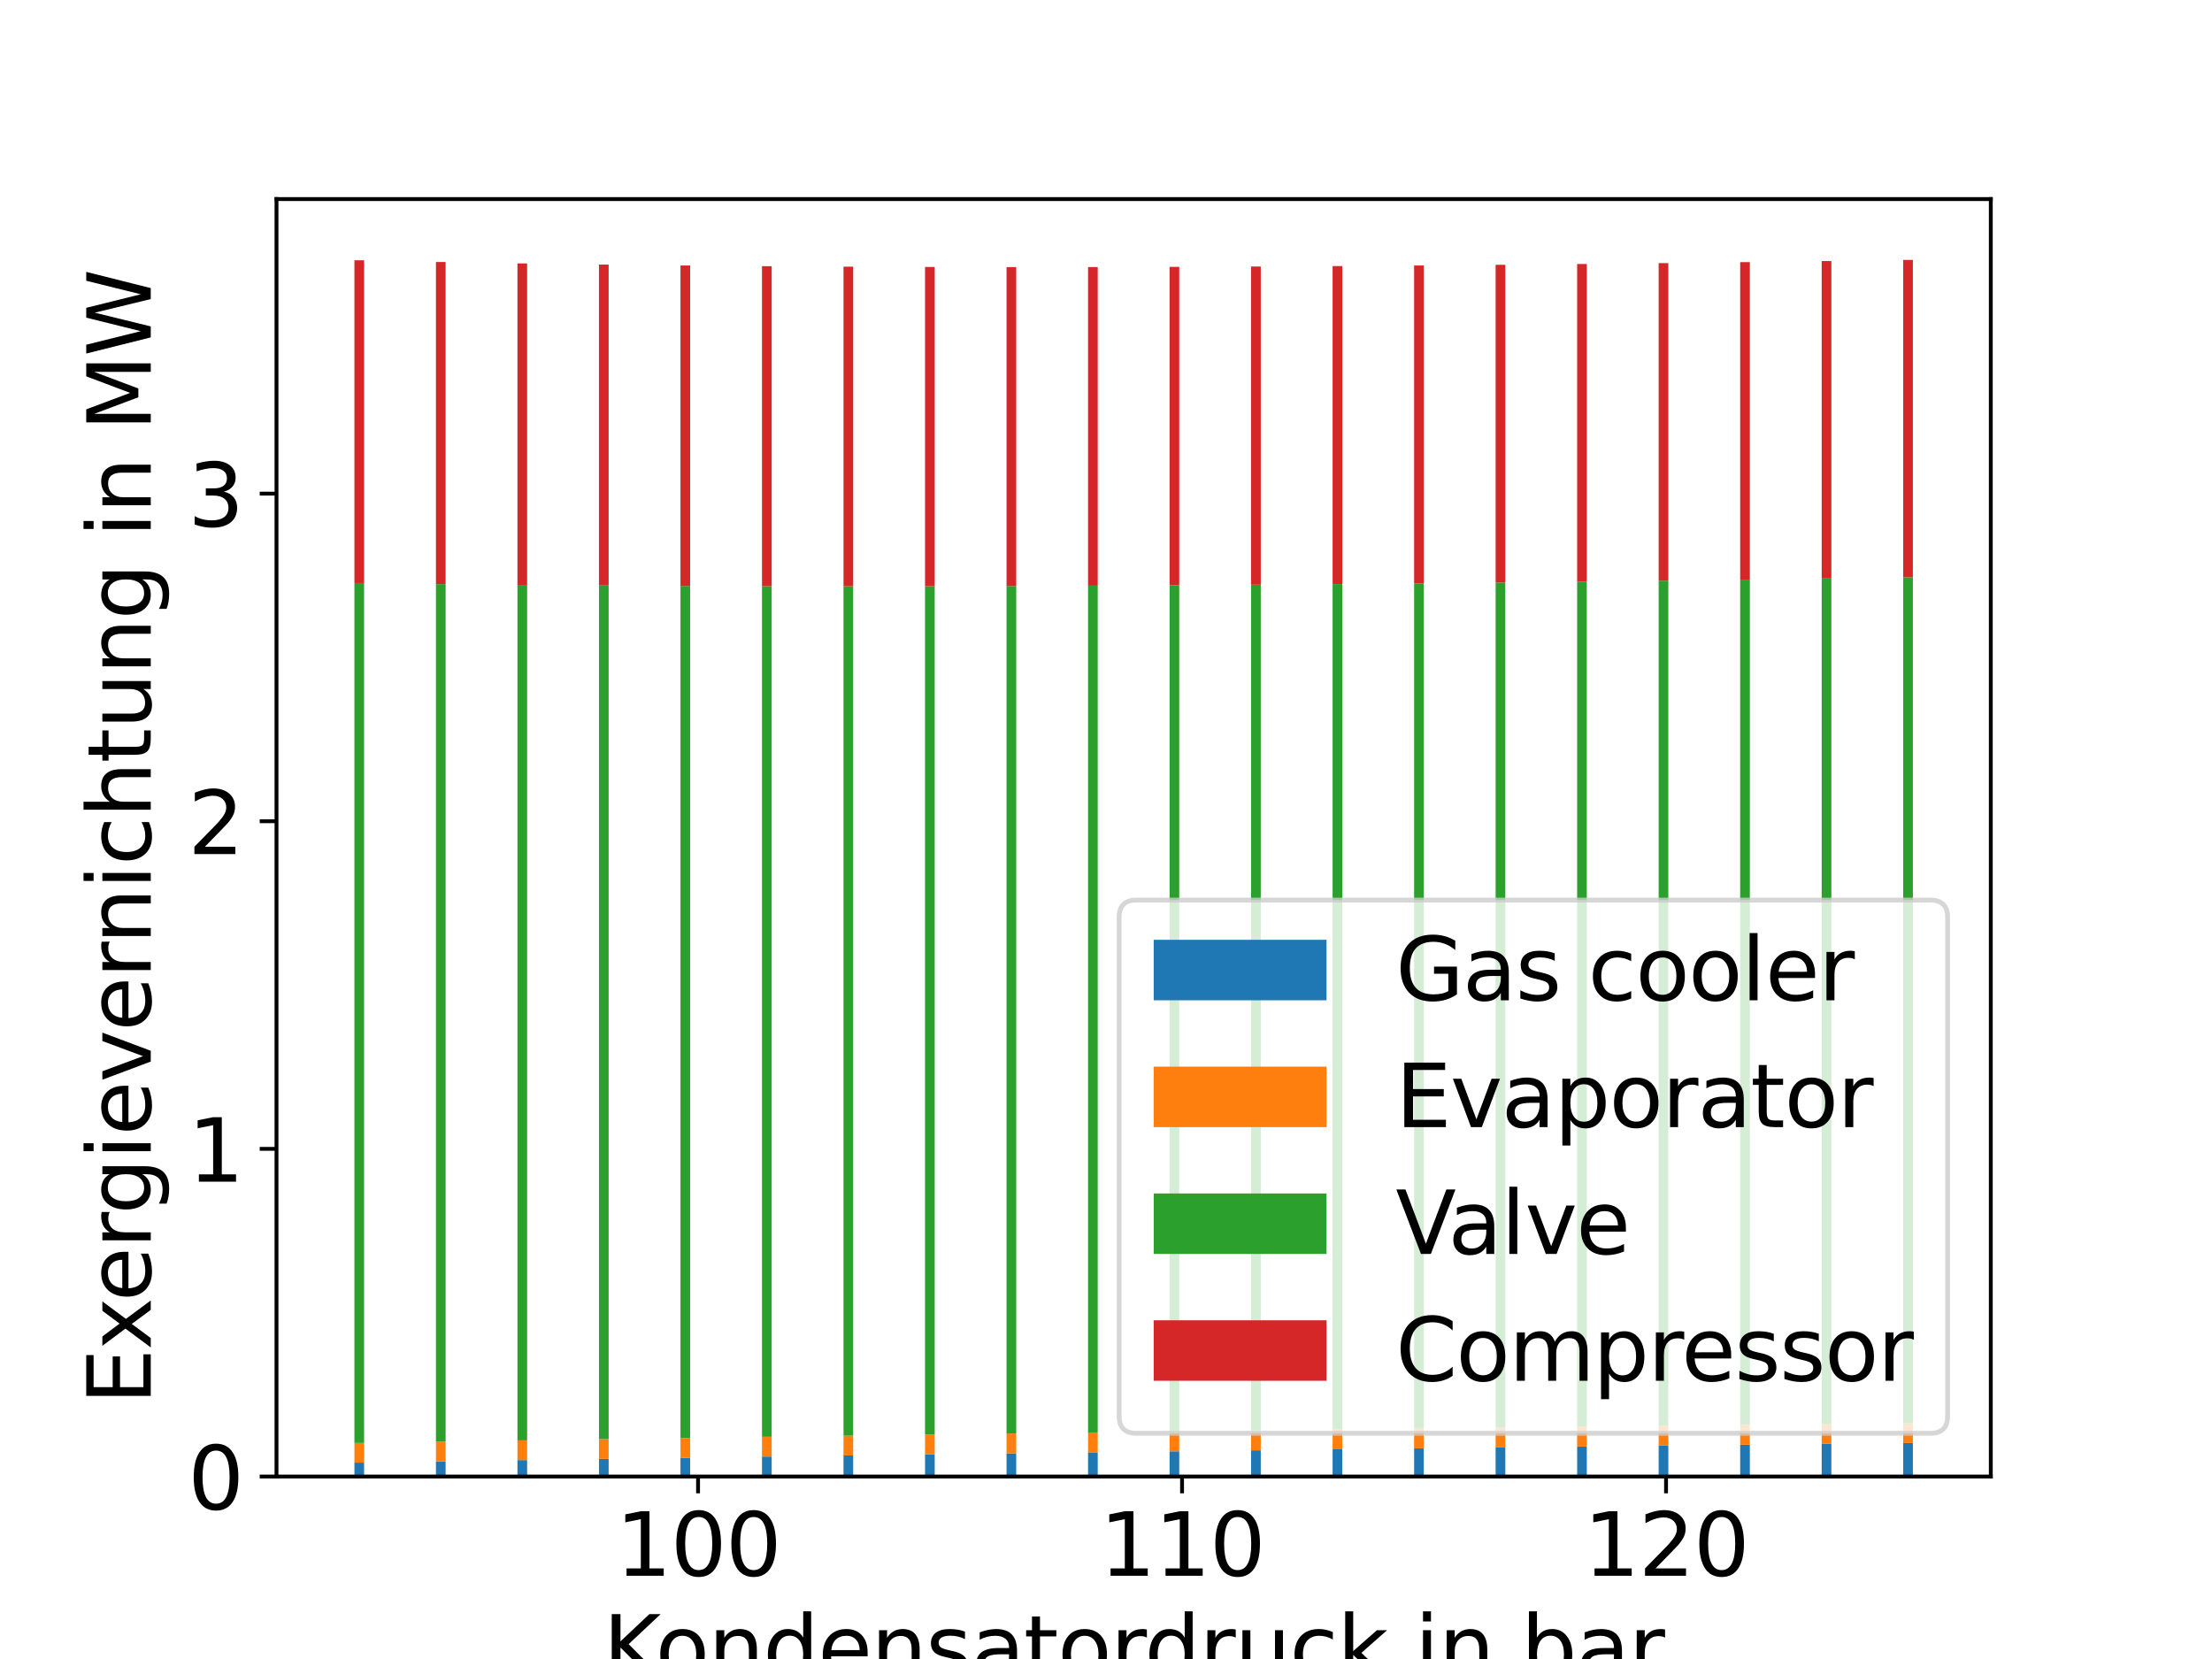 <?xml version="1.0" encoding="utf-8" standalone="no"?>
<!DOCTYPE svg PUBLIC "-//W3C//DTD SVG 1.1//EN"
  "http://www.w3.org/Graphics/SVG/1.1/DTD/svg11.dtd">
<svg xmlns:xlink="http://www.w3.org/1999/xlink" width="460.8pt" height="345.6pt" viewBox="0 0 460.8 345.6" xmlns="http://www.w3.org/2000/svg" version="1.1">
 <defs>
  <style type="text/css">*{stroke-linejoin: round; stroke-linecap: butt}</style>
 </defs>
 <g id="figure_1">
  <g id="patch_1">
   <path d="M 0 345.6 
L 460.8 345.6 
L 460.8 0 
L 0 0 
z
" style="fill: #ffffff"/>
  </g>
  <g id="axes_1">
   <g id="patch_2">
    <path d="M 57.6 307.584 
L 414.72 307.584 
L 414.72 41.472 
L 57.6 41.472 
z
" style="fill: #ffffff"/>
   </g>
   <g id="patch_3">
    <path d="M 73.833 307.584 
L 75.849 307.584 
L 75.849 304.689 
L 73.833 304.689 
z
" clip-path="url(#p9da586a79e)" style="fill: #1f77b4"/>
   </g>
   <g id="patch_4">
    <path d="M 90.814 307.584 
L 92.83 307.584 
L 92.83 304.423 
L 90.814 304.423 
z
" clip-path="url(#p9da586a79e)" style="fill: #1f77b4"/>
   </g>
   <g id="patch_5">
    <path d="M 107.795 307.584 
L 109.811 307.584 
L 109.811 304.165 
L 107.795 304.165 
z
" clip-path="url(#p9da586a79e)" style="fill: #1f77b4"/>
   </g>
   <g id="patch_6">
    <path d="M 124.776 307.584 
L 126.792 307.584 
L 126.792 303.915 
L 124.776 303.915 
z
" clip-path="url(#p9da586a79e)" style="fill: #1f77b4"/>
   </g>
   <g id="patch_7">
    <path d="M 141.757 307.584 
L 143.773 307.584 
L 143.773 303.67 
L 141.757 303.67 
z
" clip-path="url(#p9da586a79e)" style="fill: #1f77b4"/>
   </g>
   <g id="patch_8">
    <path d="M 158.737 307.584 
L 160.754 307.584 
L 160.754 303.433 
L 158.737 303.433 
z
" clip-path="url(#p9da586a79e)" style="fill: #1f77b4"/>
   </g>
   <g id="patch_9">
    <path d="M 175.718 307.584 
L 177.735 307.584 
L 177.735 303.201 
L 175.718 303.201 
z
" clip-path="url(#p9da586a79e)" style="fill: #1f77b4"/>
   </g>
   <g id="patch_10">
    <path d="M 192.699 307.584 
L 194.716 307.584 
L 194.716 302.975 
L 192.699 302.975 
z
" clip-path="url(#p9da586a79e)" style="fill: #1f77b4"/>
   </g>
   <g id="patch_11">
    <path d="M 209.68 307.584 
L 211.697 307.584 
L 211.697 302.754 
L 209.68 302.754 
z
" clip-path="url(#p9da586a79e)" style="fill: #1f77b4"/>
   </g>
   <g id="patch_12">
    <path d="M 226.661 307.584 
L 228.678 307.584 
L 228.678 302.539 
L 226.661 302.539 
z
" clip-path="url(#p9da586a79e)" style="fill: #1f77b4"/>
   </g>
   <g id="patch_13">
    <path d="M 243.642 307.584 
L 245.659 307.584 
L 245.659 302.328 
L 243.642 302.328 
z
" clip-path="url(#p9da586a79e)" style="fill: #1f77b4"/>
   </g>
   <g id="patch_14">
    <path d="M 260.623 307.584 
L 262.64 307.584 
L 262.64 302.122 
L 260.623 302.122 
z
" clip-path="url(#p9da586a79e)" style="fill: #1f77b4"/>
   </g>
   <g id="patch_15">
    <path d="M 277.604 307.584 
L 279.621 307.584 
L 279.621 301.92 
L 277.604 301.92 
z
" clip-path="url(#p9da586a79e)" style="fill: #1f77b4"/>
   </g>
   <g id="patch_16">
    <path d="M 294.585 307.584 
L 296.602 307.584 
L 296.602 301.722 
L 294.585 301.722 
z
" clip-path="url(#p9da586a79e)" style="fill: #1f77b4"/>
   </g>
   <g id="patch_17">
    <path d="M 311.566 307.584 
L 313.583 307.584 
L 313.583 301.528 
L 311.566 301.528 
z
" clip-path="url(#p9da586a79e)" style="fill: #1f77b4"/>
   </g>
   <g id="patch_18">
    <path d="M 328.547 307.584 
L 330.563 307.584 
L 330.563 301.337 
L 328.547 301.337 
z
" clip-path="url(#p9da586a79e)" style="fill: #1f77b4"/>
   </g>
   <g id="patch_19">
    <path d="M 345.528 307.584 
L 347.544 307.584 
L 347.544 301.151 
L 345.528 301.151 
z
" clip-path="url(#p9da586a79e)" style="fill: #1f77b4"/>
   </g>
   <g id="patch_20">
    <path d="M 362.509 307.584 
L 364.525 307.584 
L 364.525 300.967 
L 362.509 300.967 
z
" clip-path="url(#p9da586a79e)" style="fill: #1f77b4"/>
   </g>
   <g id="patch_21">
    <path d="M 379.49 307.584 
L 381.506 307.584 
L 381.506 300.787 
L 379.49 300.787 
z
" clip-path="url(#p9da586a79e)" style="fill: #1f77b4"/>
   </g>
   <g id="patch_22">
    <path d="M 396.471 307.584 
L 398.487 307.584 
L 398.487 300.61 
L 396.471 300.61 
z
" clip-path="url(#p9da586a79e)" style="fill: #1f77b4"/>
   </g>
   <g id="patch_23">
    <path d="M 73.833 304.689 
L 75.849 304.689 
L 75.849 300.59 
L 73.833 300.59 
z
" clip-path="url(#p9da586a79e)" style="fill: #ff7f0e"/>
   </g>
   <g id="patch_24">
    <path d="M 90.814 304.423 
L 92.83 304.423 
L 92.83 300.317 
L 90.814 300.317 
z
" clip-path="url(#p9da586a79e)" style="fill: #ff7f0e"/>
   </g>
   <g id="patch_25">
    <path d="M 107.795 304.165 
L 109.811 304.165 
L 109.811 300.053 
L 107.795 300.053 
z
" clip-path="url(#p9da586a79e)" style="fill: #ff7f0e"/>
   </g>
   <g id="patch_26">
    <path d="M 124.776 303.915 
L 126.792 303.915 
L 126.792 299.797 
L 124.776 299.797 
z
" clip-path="url(#p9da586a79e)" style="fill: #ff7f0e"/>
   </g>
   <g id="patch_27">
    <path d="M 141.757 303.67 
L 143.773 303.67 
L 143.773 299.549 
L 141.757 299.549 
z
" clip-path="url(#p9da586a79e)" style="fill: #ff7f0e"/>
   </g>
   <g id="patch_28">
    <path d="M 158.737 303.433 
L 160.754 303.433 
L 160.754 299.308 
L 158.737 299.308 
z
" clip-path="url(#p9da586a79e)" style="fill: #ff7f0e"/>
   </g>
   <g id="patch_29">
    <path d="M 175.718 303.201 
L 177.735 303.201 
L 177.735 299.075 
L 175.718 299.075 
z
" clip-path="url(#p9da586a79e)" style="fill: #ff7f0e"/>
   </g>
   <g id="patch_30">
    <path d="M 192.699 302.975 
L 194.716 302.975 
L 194.716 298.847 
L 192.699 298.847 
z
" clip-path="url(#p9da586a79e)" style="fill: #ff7f0e"/>
   </g>
   <g id="patch_31">
    <path d="M 209.68 302.754 
L 211.697 302.754 
L 211.697 298.626 
L 209.68 298.626 
z
" clip-path="url(#p9da586a79e)" style="fill: #ff7f0e"/>
   </g>
   <g id="patch_32">
    <path d="M 226.661 302.539 
L 228.678 302.539 
L 228.678 298.411 
L 226.661 298.411 
z
" clip-path="url(#p9da586a79e)" style="fill: #ff7f0e"/>
   </g>
   <g id="patch_33">
    <path d="M 243.642 302.328 
L 245.659 302.328 
L 245.659 298.201 
L 243.642 298.201 
z
" clip-path="url(#p9da586a79e)" style="fill: #ff7f0e"/>
   </g>
   <g id="patch_34">
    <path d="M 260.623 302.122 
L 262.64 302.122 
L 262.64 297.996 
L 260.623 297.996 
z
" clip-path="url(#p9da586a79e)" style="fill: #ff7f0e"/>
   </g>
   <g id="patch_35">
    <path d="M 277.604 301.92 
L 279.621 301.92 
L 279.621 297.796 
L 277.604 297.796 
z
" clip-path="url(#p9da586a79e)" style="fill: #ff7f0e"/>
   </g>
   <g id="patch_36">
    <path d="M 294.585 301.722 
L 296.602 301.722 
L 296.602 297.6 
L 294.585 297.6 
z
" clip-path="url(#p9da586a79e)" style="fill: #ff7f0e"/>
   </g>
   <g id="patch_37">
    <path d="M 311.566 301.528 
L 313.583 301.528 
L 313.583 297.409 
L 311.566 297.409 
z
" clip-path="url(#p9da586a79e)" style="fill: #ff7f0e"/>
   </g>
   <g id="patch_38">
    <path d="M 328.547 301.337 
L 330.563 301.337 
L 330.563 297.223 
L 328.547 297.223 
z
" clip-path="url(#p9da586a79e)" style="fill: #ff7f0e"/>
   </g>
   <g id="patch_39">
    <path d="M 345.528 301.151 
L 347.544 301.151 
L 347.544 297.04 
L 345.528 297.04 
z
" clip-path="url(#p9da586a79e)" style="fill: #ff7f0e"/>
   </g>
   <g id="patch_40">
    <path d="M 362.509 300.967 
L 364.525 300.967 
L 364.525 296.861 
L 362.509 296.861 
z
" clip-path="url(#p9da586a79e)" style="fill: #ff7f0e"/>
   </g>
   <g id="patch_41">
    <path d="M 379.49 300.787 
L 381.506 300.787 
L 381.506 296.685 
L 379.49 296.685 
z
" clip-path="url(#p9da586a79e)" style="fill: #ff7f0e"/>
   </g>
   <g id="patch_42">
    <path d="M 396.471 300.61 
L 398.487 300.61 
L 398.487 296.513 
L 396.471 296.513 
z
" clip-path="url(#p9da586a79e)" style="fill: #ff7f0e"/>
   </g>
   <g id="patch_43">
    <path d="M 73.833 300.59 
L 75.849 300.59 
L 75.849 121.46 
L 73.833 121.46 
z
" clip-path="url(#p9da586a79e)" style="fill: #2ca02c"/>
   </g>
   <g id="patch_44">
    <path d="M 90.814 300.317 
L 92.83 300.317 
L 92.83 121.677 
L 90.814 121.677 
z
" clip-path="url(#p9da586a79e)" style="fill: #2ca02c"/>
   </g>
   <g id="patch_45">
    <path d="M 107.795 300.053 
L 109.811 300.053 
L 109.811 121.846 
L 107.795 121.846 
z
" clip-path="url(#p9da586a79e)" style="fill: #2ca02c"/>
   </g>
   <g id="patch_46">
    <path d="M 124.776 299.797 
L 126.792 299.797 
L 126.792 121.972 
L 124.776 121.972 
z
" clip-path="url(#p9da586a79e)" style="fill: #2ca02c"/>
   </g>
   <g id="patch_47">
    <path d="M 141.757 299.549 
L 143.773 299.549 
L 143.773 122.059 
L 141.757 122.059 
z
" clip-path="url(#p9da586a79e)" style="fill: #2ca02c"/>
   </g>
   <g id="patch_48">
    <path d="M 158.737 299.308 
L 160.754 299.308 
L 160.754 122.11 
L 158.737 122.11 
z
" clip-path="url(#p9da586a79e)" style="fill: #2ca02c"/>
   </g>
   <g id="patch_49">
    <path d="M 175.718 299.075 
L 177.735 299.075 
L 177.735 122.127 
L 175.718 122.127 
z
" clip-path="url(#p9da586a79e)" style="fill: #2ca02c"/>
   </g>
   <g id="patch_50">
    <path d="M 192.699 298.847 
L 194.716 298.847 
L 194.716 122.114 
L 192.699 122.114 
z
" clip-path="url(#p9da586a79e)" style="fill: #2ca02c"/>
   </g>
   <g id="patch_51">
    <path d="M 209.68 298.626 
L 211.697 298.626 
L 211.697 122.074 
L 209.68 122.074 
z
" clip-path="url(#p9da586a79e)" style="fill: #2ca02c"/>
   </g>
   <g id="patch_52">
    <path d="M 226.661 298.411 
L 228.678 298.411 
L 228.678 122.007 
L 226.661 122.007 
z
" clip-path="url(#p9da586a79e)" style="fill: #2ca02c"/>
   </g>
   <g id="patch_53">
    <path d="M 243.642 298.201 
L 245.659 298.201 
L 245.659 121.916 
L 243.642 121.916 
z
" clip-path="url(#p9da586a79e)" style="fill: #2ca02c"/>
   </g>
   <g id="patch_54">
    <path d="M 260.623 297.996 
L 262.64 297.996 
L 262.64 121.803 
L 260.623 121.803 
z
" clip-path="url(#p9da586a79e)" style="fill: #2ca02c"/>
   </g>
   <g id="patch_55">
    <path d="M 277.604 297.796 
L 279.621 297.796 
L 279.621 121.669 
L 277.604 121.669 
z
" clip-path="url(#p9da586a79e)" style="fill: #2ca02c"/>
   </g>
   <g id="patch_56">
    <path d="M 294.585 297.6 
L 296.602 297.6 
L 296.602 121.517 
L 294.585 121.517 
z
" clip-path="url(#p9da586a79e)" style="fill: #2ca02c"/>
   </g>
   <g id="patch_57">
    <path d="M 311.566 297.409 
L 313.583 297.409 
L 313.583 121.346 
L 311.566 121.346 
z
" clip-path="url(#p9da586a79e)" style="fill: #2ca02c"/>
   </g>
   <g id="patch_58">
    <path d="M 328.547 297.223 
L 330.563 297.223 
L 330.563 121.158 
L 328.547 121.158 
z
" clip-path="url(#p9da586a79e)" style="fill: #2ca02c"/>
   </g>
   <g id="patch_59">
    <path d="M 345.528 297.04 
L 347.544 297.04 
L 347.544 120.956 
L 345.528 120.956 
z
" clip-path="url(#p9da586a79e)" style="fill: #2ca02c"/>
   </g>
   <g id="patch_60">
    <path d="M 362.509 296.861 
L 364.525 296.861 
L 364.525 120.738 
L 362.509 120.738 
z
" clip-path="url(#p9da586a79e)" style="fill: #2ca02c"/>
   </g>
   <g id="patch_61">
    <path d="M 379.49 296.685 
L 381.506 296.685 
L 381.506 120.507 
L 379.49 120.507 
z
" clip-path="url(#p9da586a79e)" style="fill: #2ca02c"/>
   </g>
   <g id="patch_62">
    <path d="M 396.471 296.513 
L 398.487 296.513 
L 398.487 120.264 
L 396.471 120.264 
z
" clip-path="url(#p9da586a79e)" style="fill: #2ca02c"/>
   </g>
   <g id="patch_63">
    <path d="M 73.833 121.46 
L 75.849 121.46 
L 75.849 54.222 
L 73.833 54.222 
z
" clip-path="url(#p9da586a79e)" style="fill: #d62728"/>
   </g>
   <g id="patch_64">
    <path d="M 90.814 121.677 
L 92.83 121.677 
L 92.83 54.58 
L 90.814 54.58 
z
" clip-path="url(#p9da586a79e)" style="fill: #d62728"/>
   </g>
   <g id="patch_65">
    <path d="M 107.795 121.846 
L 109.811 121.846 
L 109.811 54.877 
L 107.795 54.877 
z
" clip-path="url(#p9da586a79e)" style="fill: #d62728"/>
   </g>
   <g id="patch_66">
    <path d="M 124.776 121.972 
L 126.792 121.972 
L 126.792 55.118 
L 124.776 55.118 
z
" clip-path="url(#p9da586a79e)" style="fill: #d62728"/>
   </g>
   <g id="patch_67">
    <path d="M 141.757 122.059 
L 143.773 122.059 
L 143.773 55.309 
L 141.757 55.309 
z
" clip-path="url(#p9da586a79e)" style="fill: #d62728"/>
   </g>
   <g id="patch_68">
    <path d="M 158.737 122.11 
L 160.754 122.11 
L 160.754 55.452 
L 158.737 55.452 
z
" clip-path="url(#p9da586a79e)" style="fill: #d62728"/>
   </g>
   <g id="patch_69">
    <path d="M 175.718 122.127 
L 177.735 122.127 
L 177.735 55.553 
L 175.718 55.553 
z
" clip-path="url(#p9da586a79e)" style="fill: #d62728"/>
   </g>
   <g id="patch_70">
    <path d="M 192.699 122.114 
L 194.716 122.114 
L 194.716 55.615 
L 192.699 55.615 
z
" clip-path="url(#p9da586a79e)" style="fill: #d62728"/>
   </g>
   <g id="patch_71">
    <path d="M 209.68 122.074 
L 211.697 122.074 
L 211.697 55.64 
L 209.68 55.64 
z
" clip-path="url(#p9da586a79e)" style="fill: #d62728"/>
   </g>
   <g id="patch_72">
    <path d="M 226.661 122.007 
L 228.678 122.007 
L 228.678 55.631 
L 226.661 55.631 
z
" clip-path="url(#p9da586a79e)" style="fill: #d62728"/>
   </g>
   <g id="patch_73">
    <path d="M 243.642 121.916 
L 245.659 121.916 
L 245.659 55.591 
L 243.642 55.591 
z
" clip-path="url(#p9da586a79e)" style="fill: #d62728"/>
   </g>
   <g id="patch_74">
    <path d="M 260.623 121.803 
L 262.64 121.803 
L 262.64 55.522 
L 260.623 55.522 
z
" clip-path="url(#p9da586a79e)" style="fill: #d62728"/>
   </g>
   <g id="patch_75">
    <path d="M 277.604 121.669 
L 279.621 121.669 
L 279.621 55.427 
L 277.604 55.427 
z
" clip-path="url(#p9da586a79e)" style="fill: #d62728"/>
   </g>
   <g id="patch_76">
    <path d="M 294.585 121.517 
L 296.602 121.517 
L 296.602 55.306 
L 294.585 55.306 
z
" clip-path="url(#p9da586a79e)" style="fill: #d62728"/>
   </g>
   <g id="patch_77">
    <path d="M 311.566 121.346 
L 313.583 121.346 
L 313.583 55.162 
L 311.566 55.162 
z
" clip-path="url(#p9da586a79e)" style="fill: #d62728"/>
   </g>
   <g id="patch_78">
    <path d="M 328.547 121.158 
L 330.563 121.158 
L 330.563 54.996 
L 328.547 54.996 
z
" clip-path="url(#p9da586a79e)" style="fill: #d62728"/>
   </g>
   <g id="patch_79">
    <path d="M 345.528 120.956 
L 347.544 120.956 
L 347.544 54.811 
L 345.528 54.811 
z
" clip-path="url(#p9da586a79e)" style="fill: #d62728"/>
   </g>
   <g id="patch_80">
    <path d="M 362.509 120.738 
L 364.525 120.738 
L 364.525 54.606 
L 362.509 54.606 
z
" clip-path="url(#p9da586a79e)" style="fill: #d62728"/>
   </g>
   <g id="patch_81">
    <path d="M 379.49 120.507 
L 381.506 120.507 
L 381.506 54.383 
L 379.49 54.383 
z
" clip-path="url(#p9da586a79e)" style="fill: #d62728"/>
   </g>
   <g id="patch_82">
    <path d="M 396.471 120.264 
L 398.487 120.264 
L 398.487 54.144 
L 396.471 54.144 
z
" clip-path="url(#p9da586a79e)" style="fill: #d62728"/>
   </g>
   <g id="matplotlib.axis_1">
    <g id="xtick_1">
     <g id="line2d_1">
      <defs>
       <path id="mf5cffa7f01" d="M 0 0 
L 0 3.5 
" style="stroke: #000000; stroke-width: 0.8"/>
      </defs>
      <g>
       <use xlink:href="#mf5cffa7f01" x="145.418" y="307.584" style="stroke: #000000; stroke-width: 0.8"/>
      </g>
     </g>
     <g id="text_1">
      <!-- 100 -->
      <g transform="translate(128.239 328.261) scale(0.18 -0.18)">
       <defs>
        <path id="DejaVuSans-31" d="M 794 531 
L 1825 531 
L 1825 4091 
L 703 3866 
L 703 4441 
L 1819 4666 
L 2450 4666 
L 2450 531 
L 3481 531 
L 3481 0 
L 794 0 
L 794 531 
z
" transform="scale(0.016)"/>
        <path id="DejaVuSans-30" d="M 2034 4250 
Q 1547 4250 1301 3770 
Q 1056 3291 1056 2328 
Q 1056 1369 1301 889 
Q 1547 409 2034 409 
Q 2525 409 2770 889 
Q 3016 1369 3016 2328 
Q 3016 3291 2770 3770 
Q 2525 4250 2034 4250 
z
M 2034 4750 
Q 2819 4750 3233 4129 
Q 3647 3509 3647 2328 
Q 3647 1150 3233 529 
Q 2819 -91 2034 -91 
Q 1250 -91 836 529 
Q 422 1150 422 2328 
Q 422 3509 836 4129 
Q 1250 4750 2034 4750 
z
" transform="scale(0.016)"/>
       </defs>
       <use xlink:href="#DejaVuSans-31"/>
       <use xlink:href="#DejaVuSans-30" x="63.623"/>
       <use xlink:href="#DejaVuSans-30" x="127.246"/>
      </g>
     </g>
    </g>
    <g id="xtick_2">
     <g id="line2d_2">
      <g>
       <use xlink:href="#mf5cffa7f01" x="246.242" y="307.584" style="stroke: #000000; stroke-width: 0.8"/>
      </g>
     </g>
     <g id="text_2">
      <!-- 110 -->
      <g transform="translate(229.064 328.261) scale(0.18 -0.18)">
       <use xlink:href="#DejaVuSans-31"/>
       <use xlink:href="#DejaVuSans-31" x="63.623"/>
       <use xlink:href="#DejaVuSans-30" x="127.246"/>
      </g>
     </g>
    </g>
    <g id="xtick_3">
     <g id="line2d_3">
      <g>
       <use xlink:href="#mf5cffa7f01" x="347.067" y="307.584" style="stroke: #000000; stroke-width: 0.8"/>
      </g>
     </g>
     <g id="text_3">
      <!-- 120 -->
      <g transform="translate(329.888 328.261) scale(0.18 -0.18)">
       <defs>
        <path id="DejaVuSans-32" d="M 1228 531 
L 3431 531 
L 3431 0 
L 469 0 
L 469 531 
Q 828 903 1448 1529 
Q 2069 2156 2228 2338 
Q 2531 2678 2651 2914 
Q 2772 3150 2772 3378 
Q 2772 3750 2511 3984 
Q 2250 4219 1831 4219 
Q 1534 4219 1204 4116 
Q 875 4013 500 3803 
L 500 4441 
Q 881 4594 1212 4672 
Q 1544 4750 1819 4750 
Q 2544 4750 2975 4387 
Q 3406 4025 3406 3419 
Q 3406 3131 3298 2873 
Q 3191 2616 2906 2266 
Q 2828 2175 2409 1742 
Q 1991 1309 1228 531 
z
" transform="scale(0.016)"/>
       </defs>
       <use xlink:href="#DejaVuSans-31"/>
       <use xlink:href="#DejaVuSans-32" x="63.623"/>
       <use xlink:href="#DejaVuSans-30" x="127.246"/>
      </g>
     </g>
    </g>
    <g id="text_4">
     <!-- Kondensatordruck in bar -->
     <g transform="translate(125.63 349.682) scale(0.18 -0.18)">
      <defs>
       <path id="DejaVuSans-4b" d="M 628 4666 
L 1259 4666 
L 1259 2694 
L 3353 4666 
L 4166 4666 
L 1850 2491 
L 4331 0 
L 3500 0 
L 1259 2247 
L 1259 0 
L 628 0 
L 628 4666 
z
" transform="scale(0.016)"/>
       <path id="DejaVuSans-6f" d="M 1959 3097 
Q 1497 3097 1228 2736 
Q 959 2375 959 1747 
Q 959 1119 1226 758 
Q 1494 397 1959 397 
Q 2419 397 2687 759 
Q 2956 1122 2956 1747 
Q 2956 2369 2687 2733 
Q 2419 3097 1959 3097 
z
M 1959 3584 
Q 2709 3584 3137 3096 
Q 3566 2609 3566 1747 
Q 3566 888 3137 398 
Q 2709 -91 1959 -91 
Q 1206 -91 779 398 
Q 353 888 353 1747 
Q 353 2609 779 3096 
Q 1206 3584 1959 3584 
z
" transform="scale(0.016)"/>
       <path id="DejaVuSans-6e" d="M 3513 2113 
L 3513 0 
L 2938 0 
L 2938 2094 
Q 2938 2591 2744 2837 
Q 2550 3084 2163 3084 
Q 1697 3084 1428 2787 
Q 1159 2491 1159 1978 
L 1159 0 
L 581 0 
L 581 3500 
L 1159 3500 
L 1159 2956 
Q 1366 3272 1645 3428 
Q 1925 3584 2291 3584 
Q 2894 3584 3203 3211 
Q 3513 2838 3513 2113 
z
" transform="scale(0.016)"/>
       <path id="DejaVuSans-64" d="M 2906 2969 
L 2906 4863 
L 3481 4863 
L 3481 0 
L 2906 0 
L 2906 525 
Q 2725 213 2448 61 
Q 2172 -91 1784 -91 
Q 1150 -91 751 415 
Q 353 922 353 1747 
Q 353 2572 751 3078 
Q 1150 3584 1784 3584 
Q 2172 3584 2448 3432 
Q 2725 3281 2906 2969 
z
M 947 1747 
Q 947 1113 1208 752 
Q 1469 391 1925 391 
Q 2381 391 2643 752 
Q 2906 1113 2906 1747 
Q 2906 2381 2643 2742 
Q 2381 3103 1925 3103 
Q 1469 3103 1208 2742 
Q 947 2381 947 1747 
z
" transform="scale(0.016)"/>
       <path id="DejaVuSans-65" d="M 3597 1894 
L 3597 1613 
L 953 1613 
Q 991 1019 1311 708 
Q 1631 397 2203 397 
Q 2534 397 2845 478 
Q 3156 559 3463 722 
L 3463 178 
Q 3153 47 2828 -22 
Q 2503 -91 2169 -91 
Q 1331 -91 842 396 
Q 353 884 353 1716 
Q 353 2575 817 3079 
Q 1281 3584 2069 3584 
Q 2775 3584 3186 3129 
Q 3597 2675 3597 1894 
z
M 3022 2063 
Q 3016 2534 2758 2815 
Q 2500 3097 2075 3097 
Q 1594 3097 1305 2825 
Q 1016 2553 972 2059 
L 3022 2063 
z
" transform="scale(0.016)"/>
       <path id="DejaVuSans-73" d="M 2834 3397 
L 2834 2853 
Q 2591 2978 2328 3040 
Q 2066 3103 1784 3103 
Q 1356 3103 1142 2972 
Q 928 2841 928 2578 
Q 928 2378 1081 2264 
Q 1234 2150 1697 2047 
L 1894 2003 
Q 2506 1872 2764 1633 
Q 3022 1394 3022 966 
Q 3022 478 2636 193 
Q 2250 -91 1575 -91 
Q 1294 -91 989 -36 
Q 684 19 347 128 
L 347 722 
Q 666 556 975 473 
Q 1284 391 1588 391 
Q 1994 391 2212 530 
Q 2431 669 2431 922 
Q 2431 1156 2273 1281 
Q 2116 1406 1581 1522 
L 1381 1569 
Q 847 1681 609 1914 
Q 372 2147 372 2553 
Q 372 3047 722 3315 
Q 1072 3584 1716 3584 
Q 2034 3584 2315 3537 
Q 2597 3491 2834 3397 
z
" transform="scale(0.016)"/>
       <path id="DejaVuSans-61" d="M 2194 1759 
Q 1497 1759 1228 1600 
Q 959 1441 959 1056 
Q 959 750 1161 570 
Q 1363 391 1709 391 
Q 2188 391 2477 730 
Q 2766 1069 2766 1631 
L 2766 1759 
L 2194 1759 
z
M 3341 1997 
L 3341 0 
L 2766 0 
L 2766 531 
Q 2569 213 2275 61 
Q 1981 -91 1556 -91 
Q 1019 -91 701 211 
Q 384 513 384 1019 
Q 384 1609 779 1909 
Q 1175 2209 1959 2209 
L 2766 2209 
L 2766 2266 
Q 2766 2663 2505 2880 
Q 2244 3097 1772 3097 
Q 1472 3097 1187 3025 
Q 903 2953 641 2809 
L 641 3341 
Q 956 3463 1253 3523 
Q 1550 3584 1831 3584 
Q 2591 3584 2966 3190 
Q 3341 2797 3341 1997 
z
" transform="scale(0.016)"/>
       <path id="DejaVuSans-74" d="M 1172 4494 
L 1172 3500 
L 2356 3500 
L 2356 3053 
L 1172 3053 
L 1172 1153 
Q 1172 725 1289 603 
Q 1406 481 1766 481 
L 2356 481 
L 2356 0 
L 1766 0 
Q 1100 0 847 248 
Q 594 497 594 1153 
L 594 3053 
L 172 3053 
L 172 3500 
L 594 3500 
L 594 4494 
L 1172 4494 
z
" transform="scale(0.016)"/>
       <path id="DejaVuSans-72" d="M 2631 2963 
Q 2534 3019 2420 3045 
Q 2306 3072 2169 3072 
Q 1681 3072 1420 2755 
Q 1159 2438 1159 1844 
L 1159 0 
L 581 0 
L 581 3500 
L 1159 3500 
L 1159 2956 
Q 1341 3275 1631 3429 
Q 1922 3584 2338 3584 
Q 2397 3584 2469 3576 
Q 2541 3569 2628 3553 
L 2631 2963 
z
" transform="scale(0.016)"/>
       <path id="DejaVuSans-75" d="M 544 1381 
L 544 3500 
L 1119 3500 
L 1119 1403 
Q 1119 906 1312 657 
Q 1506 409 1894 409 
Q 2359 409 2629 706 
Q 2900 1003 2900 1516 
L 2900 3500 
L 3475 3500 
L 3475 0 
L 2900 0 
L 2900 538 
Q 2691 219 2414 64 
Q 2138 -91 1772 -91 
Q 1169 -91 856 284 
Q 544 659 544 1381 
z
M 1991 3584 
L 1991 3584 
z
" transform="scale(0.016)"/>
       <path id="DejaVuSans-63" d="M 3122 3366 
L 3122 2828 
Q 2878 2963 2633 3030 
Q 2388 3097 2138 3097 
Q 1578 3097 1268 2742 
Q 959 2388 959 1747 
Q 959 1106 1268 751 
Q 1578 397 2138 397 
Q 2388 397 2633 464 
Q 2878 531 3122 666 
L 3122 134 
Q 2881 22 2623 -34 
Q 2366 -91 2075 -91 
Q 1284 -91 818 406 
Q 353 903 353 1747 
Q 353 2603 823 3093 
Q 1294 3584 2113 3584 
Q 2378 3584 2631 3529 
Q 2884 3475 3122 3366 
z
" transform="scale(0.016)"/>
       <path id="DejaVuSans-6b" d="M 581 4863 
L 1159 4863 
L 1159 1991 
L 2875 3500 
L 3609 3500 
L 1753 1863 
L 3688 0 
L 2938 0 
L 1159 1709 
L 1159 0 
L 581 0 
L 581 4863 
z
" transform="scale(0.016)"/>
       <path id="DejaVuSans-20" transform="scale(0.016)"/>
       <path id="DejaVuSans-69" d="M 603 3500 
L 1178 3500 
L 1178 0 
L 603 0 
L 603 3500 
z
M 603 4863 
L 1178 4863 
L 1178 4134 
L 603 4134 
L 603 4863 
z
" transform="scale(0.016)"/>
       <path id="DejaVuSans-62" d="M 3116 1747 
Q 3116 2381 2855 2742 
Q 2594 3103 2138 3103 
Q 1681 3103 1420 2742 
Q 1159 2381 1159 1747 
Q 1159 1113 1420 752 
Q 1681 391 2138 391 
Q 2594 391 2855 752 
Q 3116 1113 3116 1747 
z
M 1159 2969 
Q 1341 3281 1617 3432 
Q 1894 3584 2278 3584 
Q 2916 3584 3314 3078 
Q 3713 2572 3713 1747 
Q 3713 922 3314 415 
Q 2916 -91 2278 -91 
Q 1894 -91 1617 61 
Q 1341 213 1159 525 
L 1159 0 
L 581 0 
L 581 4863 
L 1159 4863 
L 1159 2969 
z
" transform="scale(0.016)"/>
      </defs>
      <use xlink:href="#DejaVuSans-4b"/>
      <use xlink:href="#DejaVuSans-6f" x="60.576"/>
      <use xlink:href="#DejaVuSans-6e" x="121.758"/>
      <use xlink:href="#DejaVuSans-64" x="185.137"/>
      <use xlink:href="#DejaVuSans-65" x="248.613"/>
      <use xlink:href="#DejaVuSans-6e" x="310.137"/>
      <use xlink:href="#DejaVuSans-73" x="373.516"/>
      <use xlink:href="#DejaVuSans-61" x="425.615"/>
      <use xlink:href="#DejaVuSans-74" x="486.895"/>
      <use xlink:href="#DejaVuSans-6f" x="526.104"/>
      <use xlink:href="#DejaVuSans-72" x="587.285"/>
      <use xlink:href="#DejaVuSans-64" x="626.648"/>
      <use xlink:href="#DejaVuSans-72" x="690.125"/>
      <use xlink:href="#DejaVuSans-75" x="731.238"/>
      <use xlink:href="#DejaVuSans-63" x="794.617"/>
      <use xlink:href="#DejaVuSans-6b" x="849.598"/>
      <use xlink:href="#DejaVuSans-20" x="907.508"/>
      <use xlink:href="#DejaVuSans-69" x="939.295"/>
      <use xlink:href="#DejaVuSans-6e" x="967.078"/>
      <use xlink:href="#DejaVuSans-20" x="1030.457"/>
      <use xlink:href="#DejaVuSans-62" x="1062.244"/>
      <use xlink:href="#DejaVuSans-61" x="1125.721"/>
      <use xlink:href="#DejaVuSans-72" x="1187"/>
     </g>
    </g>
   </g>
   <g id="matplotlib.axis_2">
    <g id="ytick_1">
     <g id="line2d_4">
      <defs>
       <path id="ma45696375d" d="M 0 0 
L -3.5 0 
" style="stroke: #000000; stroke-width: 0.8"/>
      </defs>
      <g>
       <use xlink:href="#ma45696375d" x="57.6" y="307.584" style="stroke: #000000; stroke-width: 0.8"/>
      </g>
     </g>
     <g id="text_5">
      <!-- 0 -->
      <g transform="translate(39.148 314.423) scale(0.18 -0.18)">
       <use xlink:href="#DejaVuSans-30"/>
      </g>
     </g>
    </g>
    <g id="ytick_2">
     <g id="line2d_5">
      <g>
       <use xlink:href="#ma45696375d" x="57.6" y="239.332" style="stroke: #000000; stroke-width: 0.8"/>
      </g>
     </g>
     <g id="text_6">
      <!-- 1 -->
      <g transform="translate(39.148 246.171) scale(0.18 -0.18)">
       <use xlink:href="#DejaVuSans-31"/>
      </g>
     </g>
    </g>
    <g id="ytick_3">
     <g id="line2d_6">
      <g>
       <use xlink:href="#ma45696375d" x="57.6" y="171.081" style="stroke: #000000; stroke-width: 0.8"/>
      </g>
     </g>
     <g id="text_7">
      <!-- 2 -->
      <g transform="translate(39.148 177.919) scale(0.18 -0.18)">
       <use xlink:href="#DejaVuSans-32"/>
      </g>
     </g>
    </g>
    <g id="ytick_4">
     <g id="line2d_7">
      <g>
       <use xlink:href="#ma45696375d" x="57.6" y="102.829" style="stroke: #000000; stroke-width: 0.8"/>
      </g>
     </g>
     <g id="text_8">
      <!-- 3 -->
      <g transform="translate(39.148 109.667) scale(0.18 -0.18)">
       <defs>
        <path id="DejaVuSans-33" d="M 2597 2516 
Q 3050 2419 3304 2112 
Q 3559 1806 3559 1356 
Q 3559 666 3084 287 
Q 2609 -91 1734 -91 
Q 1441 -91 1130 -33 
Q 819 25 488 141 
L 488 750 
Q 750 597 1062 519 
Q 1375 441 1716 441 
Q 2309 441 2620 675 
Q 2931 909 2931 1356 
Q 2931 1769 2642 2001 
Q 2353 2234 1838 2234 
L 1294 2234 
L 1294 2753 
L 1863 2753 
Q 2328 2753 2575 2939 
Q 2822 3125 2822 3475 
Q 2822 3834 2567 4026 
Q 2313 4219 1838 4219 
Q 1578 4219 1281 4162 
Q 984 4106 628 3988 
L 628 4550 
Q 988 4650 1302 4700 
Q 1616 4750 1894 4750 
Q 2613 4750 3031 4423 
Q 3450 4097 3450 3541 
Q 3450 3153 3228 2886 
Q 3006 2619 2597 2516 
z
" transform="scale(0.016)"/>
       </defs>
       <use xlink:href="#DejaVuSans-33"/>
      </g>
     </g>
    </g>
    <g id="text_9">
     <!-- Exergievernichtung in MW -->
     <g transform="translate(31.404 292.594) rotate(-90) scale(0.18 -0.18)">
      <defs>
       <path id="DejaVuSans-45" d="M 628 4666 
L 3578 4666 
L 3578 4134 
L 1259 4134 
L 1259 2753 
L 3481 2753 
L 3481 2222 
L 1259 2222 
L 1259 531 
L 3634 531 
L 3634 0 
L 628 0 
L 628 4666 
z
" transform="scale(0.016)"/>
       <path id="DejaVuSans-78" d="M 3513 3500 
L 2247 1797 
L 3578 0 
L 2900 0 
L 1881 1375 
L 863 0 
L 184 0 
L 1544 1831 
L 300 3500 
L 978 3500 
L 1906 2253 
L 2834 3500 
L 3513 3500 
z
" transform="scale(0.016)"/>
       <path id="DejaVuSans-67" d="M 2906 1791 
Q 2906 2416 2648 2759 
Q 2391 3103 1925 3103 
Q 1463 3103 1205 2759 
Q 947 2416 947 1791 
Q 947 1169 1205 825 
Q 1463 481 1925 481 
Q 2391 481 2648 825 
Q 2906 1169 2906 1791 
z
M 3481 434 
Q 3481 -459 3084 -895 
Q 2688 -1331 1869 -1331 
Q 1566 -1331 1297 -1286 
Q 1028 -1241 775 -1147 
L 775 -588 
Q 1028 -725 1275 -790 
Q 1522 -856 1778 -856 
Q 2344 -856 2625 -561 
Q 2906 -266 2906 331 
L 2906 616 
Q 2728 306 2450 153 
Q 2172 0 1784 0 
Q 1141 0 747 490 
Q 353 981 353 1791 
Q 353 2603 747 3093 
Q 1141 3584 1784 3584 
Q 2172 3584 2450 3431 
Q 2728 3278 2906 2969 
L 2906 3500 
L 3481 3500 
L 3481 434 
z
" transform="scale(0.016)"/>
       <path id="DejaVuSans-76" d="M 191 3500 
L 800 3500 
L 1894 563 
L 2988 3500 
L 3597 3500 
L 2284 0 
L 1503 0 
L 191 3500 
z
" transform="scale(0.016)"/>
       <path id="DejaVuSans-68" d="M 3513 2113 
L 3513 0 
L 2938 0 
L 2938 2094 
Q 2938 2591 2744 2837 
Q 2550 3084 2163 3084 
Q 1697 3084 1428 2787 
Q 1159 2491 1159 1978 
L 1159 0 
L 581 0 
L 581 4863 
L 1159 4863 
L 1159 2956 
Q 1366 3272 1645 3428 
Q 1925 3584 2291 3584 
Q 2894 3584 3203 3211 
Q 3513 2838 3513 2113 
z
" transform="scale(0.016)"/>
       <path id="DejaVuSans-4d" d="M 628 4666 
L 1569 4666 
L 2759 1491 
L 3956 4666 
L 4897 4666 
L 4897 0 
L 4281 0 
L 4281 4097 
L 3078 897 
L 2444 897 
L 1241 4097 
L 1241 0 
L 628 0 
L 628 4666 
z
" transform="scale(0.016)"/>
       <path id="DejaVuSans-57" d="M 213 4666 
L 850 4666 
L 1831 722 
L 2809 4666 
L 3519 4666 
L 4500 722 
L 5478 4666 
L 6119 4666 
L 4947 0 
L 4153 0 
L 3169 4050 
L 2175 0 
L 1381 0 
L 213 4666 
z
" transform="scale(0.016)"/>
      </defs>
      <use xlink:href="#DejaVuSans-45"/>
      <use xlink:href="#DejaVuSans-78" x="63.184"/>
      <use xlink:href="#DejaVuSans-65" x="119.238"/>
      <use xlink:href="#DejaVuSans-72" x="180.762"/>
      <use xlink:href="#DejaVuSans-67" x="220.125"/>
      <use xlink:href="#DejaVuSans-69" x="283.602"/>
      <use xlink:href="#DejaVuSans-65" x="311.385"/>
      <use xlink:href="#DejaVuSans-76" x="372.908"/>
      <use xlink:href="#DejaVuSans-65" x="432.088"/>
      <use xlink:href="#DejaVuSans-72" x="493.611"/>
      <use xlink:href="#DejaVuSans-6e" x="532.975"/>
      <use xlink:href="#DejaVuSans-69" x="596.354"/>
      <use xlink:href="#DejaVuSans-63" x="624.137"/>
      <use xlink:href="#DejaVuSans-68" x="679.117"/>
      <use xlink:href="#DejaVuSans-74" x="742.496"/>
      <use xlink:href="#DejaVuSans-75" x="781.705"/>
      <use xlink:href="#DejaVuSans-6e" x="845.084"/>
      <use xlink:href="#DejaVuSans-67" x="908.463"/>
      <use xlink:href="#DejaVuSans-20" x="971.939"/>
      <use xlink:href="#DejaVuSans-69" x="1003.727"/>
      <use xlink:href="#DejaVuSans-6e" x="1031.51"/>
      <use xlink:href="#DejaVuSans-20" x="1094.889"/>
      <use xlink:href="#DejaVuSans-4d" x="1126.676"/>
      <use xlink:href="#DejaVuSans-57" x="1212.955"/>
     </g>
    </g>
   </g>
   <g id="patch_83">
    <path d="M 57.6 307.584 
L 57.6 41.472 
" style="fill: none; stroke: #000000; stroke-width: 0.8; stroke-linejoin: miter; stroke-linecap: square"/>
   </g>
   <g id="patch_84">
    <path d="M 414.72 307.584 
L 414.72 41.472 
" style="fill: none; stroke: #000000; stroke-width: 0.8; stroke-linejoin: miter; stroke-linecap: square"/>
   </g>
   <g id="patch_85">
    <path d="M 57.6 307.584 
L 414.72 307.584 
" style="fill: none; stroke: #000000; stroke-width: 0.8; stroke-linejoin: miter; stroke-linecap: square"/>
   </g>
   <g id="patch_86">
    <path d="M 57.6 41.472 
L 414.72 41.472 
" style="fill: none; stroke: #000000; stroke-width: 0.8; stroke-linejoin: miter; stroke-linecap: square"/>
   </g>
   <g id="legend_1">
    <g id="patch_87">
     <path d="M 236.739 298.584 
L 402.12 298.584 
Q 405.72 298.584 405.72 294.984 
L 405.72 191.101 
Q 405.72 187.501 402.12 187.501 
L 236.739 187.501 
Q 233.139 187.501 233.139 191.101 
L 233.139 294.984 
Q 233.139 298.584 236.739 298.584 
z
" style="fill: #ffffff; opacity: 0.8; stroke: #cccccc; stroke-linejoin: miter"/>
    </g>
    <g id="patch_88">
     <path d="M 240.339 208.379 
L 276.339 208.379 
L 276.339 195.779 
L 240.339 195.779 
z
" style="fill: #1f77b4"/>
    </g>
    <g id="text_10">
     <!-- Gas cooler -->
     <g transform="translate(290.739 208.379) scale(0.18 -0.18)">
      <defs>
       <path id="DejaVuSans-47" d="M 3809 666 
L 3809 1919 
L 2778 1919 
L 2778 2438 
L 4434 2438 
L 4434 434 
Q 4069 175 3628 42 
Q 3188 -91 2688 -91 
Q 1594 -91 976 548 
Q 359 1188 359 2328 
Q 359 3472 976 4111 
Q 1594 4750 2688 4750 
Q 3144 4750 3555 4637 
Q 3966 4525 4313 4306 
L 4313 3634 
Q 3963 3931 3569 4081 
Q 3175 4231 2741 4231 
Q 1884 4231 1454 3753 
Q 1025 3275 1025 2328 
Q 1025 1384 1454 906 
Q 1884 428 2741 428 
Q 3075 428 3337 486 
Q 3600 544 3809 666 
z
" transform="scale(0.016)"/>
       <path id="DejaVuSans-6c" d="M 603 4863 
L 1178 4863 
L 1178 0 
L 603 0 
L 603 4863 
z
" transform="scale(0.016)"/>
      </defs>
      <use xlink:href="#DejaVuSans-47"/>
      <use xlink:href="#DejaVuSans-61" x="77.49"/>
      <use xlink:href="#DejaVuSans-73" x="138.77"/>
      <use xlink:href="#DejaVuSans-20" x="190.869"/>
      <use xlink:href="#DejaVuSans-63" x="222.656"/>
      <use xlink:href="#DejaVuSans-6f" x="277.637"/>
      <use xlink:href="#DejaVuSans-6f" x="338.818"/>
      <use xlink:href="#DejaVuSans-6c" x="400"/>
      <use xlink:href="#DejaVuSans-65" x="427.783"/>
      <use xlink:href="#DejaVuSans-72" x="489.307"/>
     </g>
    </g>
    <g id="patch_89">
     <path d="M 240.339 234.799 
L 276.339 234.799 
L 276.339 222.199 
L 240.339 222.199 
z
" style="fill: #ff7f0e"/>
    </g>
    <g id="text_11">
     <!-- Evaporator -->
     <g transform="translate(290.739 234.799) scale(0.18 -0.18)">
      <defs>
       <path id="DejaVuSans-70" d="M 1159 525 
L 1159 -1331 
L 581 -1331 
L 581 3500 
L 1159 3500 
L 1159 2969 
Q 1341 3281 1617 3432 
Q 1894 3584 2278 3584 
Q 2916 3584 3314 3078 
Q 3713 2572 3713 1747 
Q 3713 922 3314 415 
Q 2916 -91 2278 -91 
Q 1894 -91 1617 61 
Q 1341 213 1159 525 
z
M 3116 1747 
Q 3116 2381 2855 2742 
Q 2594 3103 2138 3103 
Q 1681 3103 1420 2742 
Q 1159 2381 1159 1747 
Q 1159 1113 1420 752 
Q 1681 391 2138 391 
Q 2594 391 2855 752 
Q 3116 1113 3116 1747 
z
" transform="scale(0.016)"/>
      </defs>
      <use xlink:href="#DejaVuSans-45"/>
      <use xlink:href="#DejaVuSans-76" x="63.184"/>
      <use xlink:href="#DejaVuSans-61" x="122.363"/>
      <use xlink:href="#DejaVuSans-70" x="183.643"/>
      <use xlink:href="#DejaVuSans-6f" x="247.119"/>
      <use xlink:href="#DejaVuSans-72" x="308.301"/>
      <use xlink:href="#DejaVuSans-61" x="349.414"/>
      <use xlink:href="#DejaVuSans-74" x="410.693"/>
      <use xlink:href="#DejaVuSans-6f" x="449.902"/>
      <use xlink:href="#DejaVuSans-72" x="511.084"/>
     </g>
    </g>
    <g id="patch_90">
     <path d="M 240.339 261.22 
L 276.339 261.22 
L 276.339 248.62 
L 240.339 248.62 
z
" style="fill: #2ca02c"/>
    </g>
    <g id="text_12">
     <!-- Valve -->
     <g transform="translate(290.739 261.22) scale(0.18 -0.18)">
      <defs>
       <path id="DejaVuSans-56" d="M 1831 0 
L 50 4666 
L 709 4666 
L 2188 738 
L 3669 4666 
L 4325 4666 
L 2547 0 
L 1831 0 
z
" transform="scale(0.016)"/>
      </defs>
      <use xlink:href="#DejaVuSans-56"/>
      <use xlink:href="#DejaVuSans-61" x="60.658"/>
      <use xlink:href="#DejaVuSans-6c" x="121.938"/>
      <use xlink:href="#DejaVuSans-76" x="149.721"/>
      <use xlink:href="#DejaVuSans-65" x="208.9"/>
     </g>
    </g>
    <g id="patch_91">
     <path d="M 240.339 287.641 
L 276.339 287.641 
L 276.339 275.041 
L 240.339 275.041 
z
" style="fill: #d62728"/>
    </g>
    <g id="text_13">
     <!-- Compressor -->
     <g transform="translate(290.739 287.641) scale(0.18 -0.18)">
      <defs>
       <path id="DejaVuSans-43" d="M 4122 4306 
L 4122 3641 
Q 3803 3938 3442 4084 
Q 3081 4231 2675 4231 
Q 1875 4231 1450 3742 
Q 1025 3253 1025 2328 
Q 1025 1406 1450 917 
Q 1875 428 2675 428 
Q 3081 428 3442 575 
Q 3803 722 4122 1019 
L 4122 359 
Q 3791 134 3420 21 
Q 3050 -91 2638 -91 
Q 1578 -91 968 557 
Q 359 1206 359 2328 
Q 359 3453 968 4101 
Q 1578 4750 2638 4750 
Q 3056 4750 3426 4639 
Q 3797 4528 4122 4306 
z
" transform="scale(0.016)"/>
       <path id="DejaVuSans-6d" d="M 3328 2828 
Q 3544 3216 3844 3400 
Q 4144 3584 4550 3584 
Q 5097 3584 5394 3201 
Q 5691 2819 5691 2113 
L 5691 0 
L 5113 0 
L 5113 2094 
Q 5113 2597 4934 2840 
Q 4756 3084 4391 3084 
Q 3944 3084 3684 2787 
Q 3425 2491 3425 1978 
L 3425 0 
L 2847 0 
L 2847 2094 
Q 2847 2600 2669 2842 
Q 2491 3084 2119 3084 
Q 1678 3084 1418 2786 
Q 1159 2488 1159 1978 
L 1159 0 
L 581 0 
L 581 3500 
L 1159 3500 
L 1159 2956 
Q 1356 3278 1631 3431 
Q 1906 3584 2284 3584 
Q 2666 3584 2933 3390 
Q 3200 3197 3328 2828 
z
" transform="scale(0.016)"/>
      </defs>
      <use xlink:href="#DejaVuSans-43"/>
      <use xlink:href="#DejaVuSans-6f" x="69.824"/>
      <use xlink:href="#DejaVuSans-6d" x="131.006"/>
      <use xlink:href="#DejaVuSans-70" x="228.418"/>
      <use xlink:href="#DejaVuSans-72" x="291.895"/>
      <use xlink:href="#DejaVuSans-65" x="330.758"/>
      <use xlink:href="#DejaVuSans-73" x="392.281"/>
      <use xlink:href="#DejaVuSans-73" x="444.381"/>
      <use xlink:href="#DejaVuSans-6f" x="496.48"/>
      <use xlink:href="#DejaVuSans-72" x="557.662"/>
     </g>
    </g>
   </g>
  </g>
 </g>
 <defs>
  <clipPath id="p9da586a79e">
   <rect x="57.6" y="41.472" width="357.12" height="266.112"/>
  </clipPath>
 </defs>
</svg>
